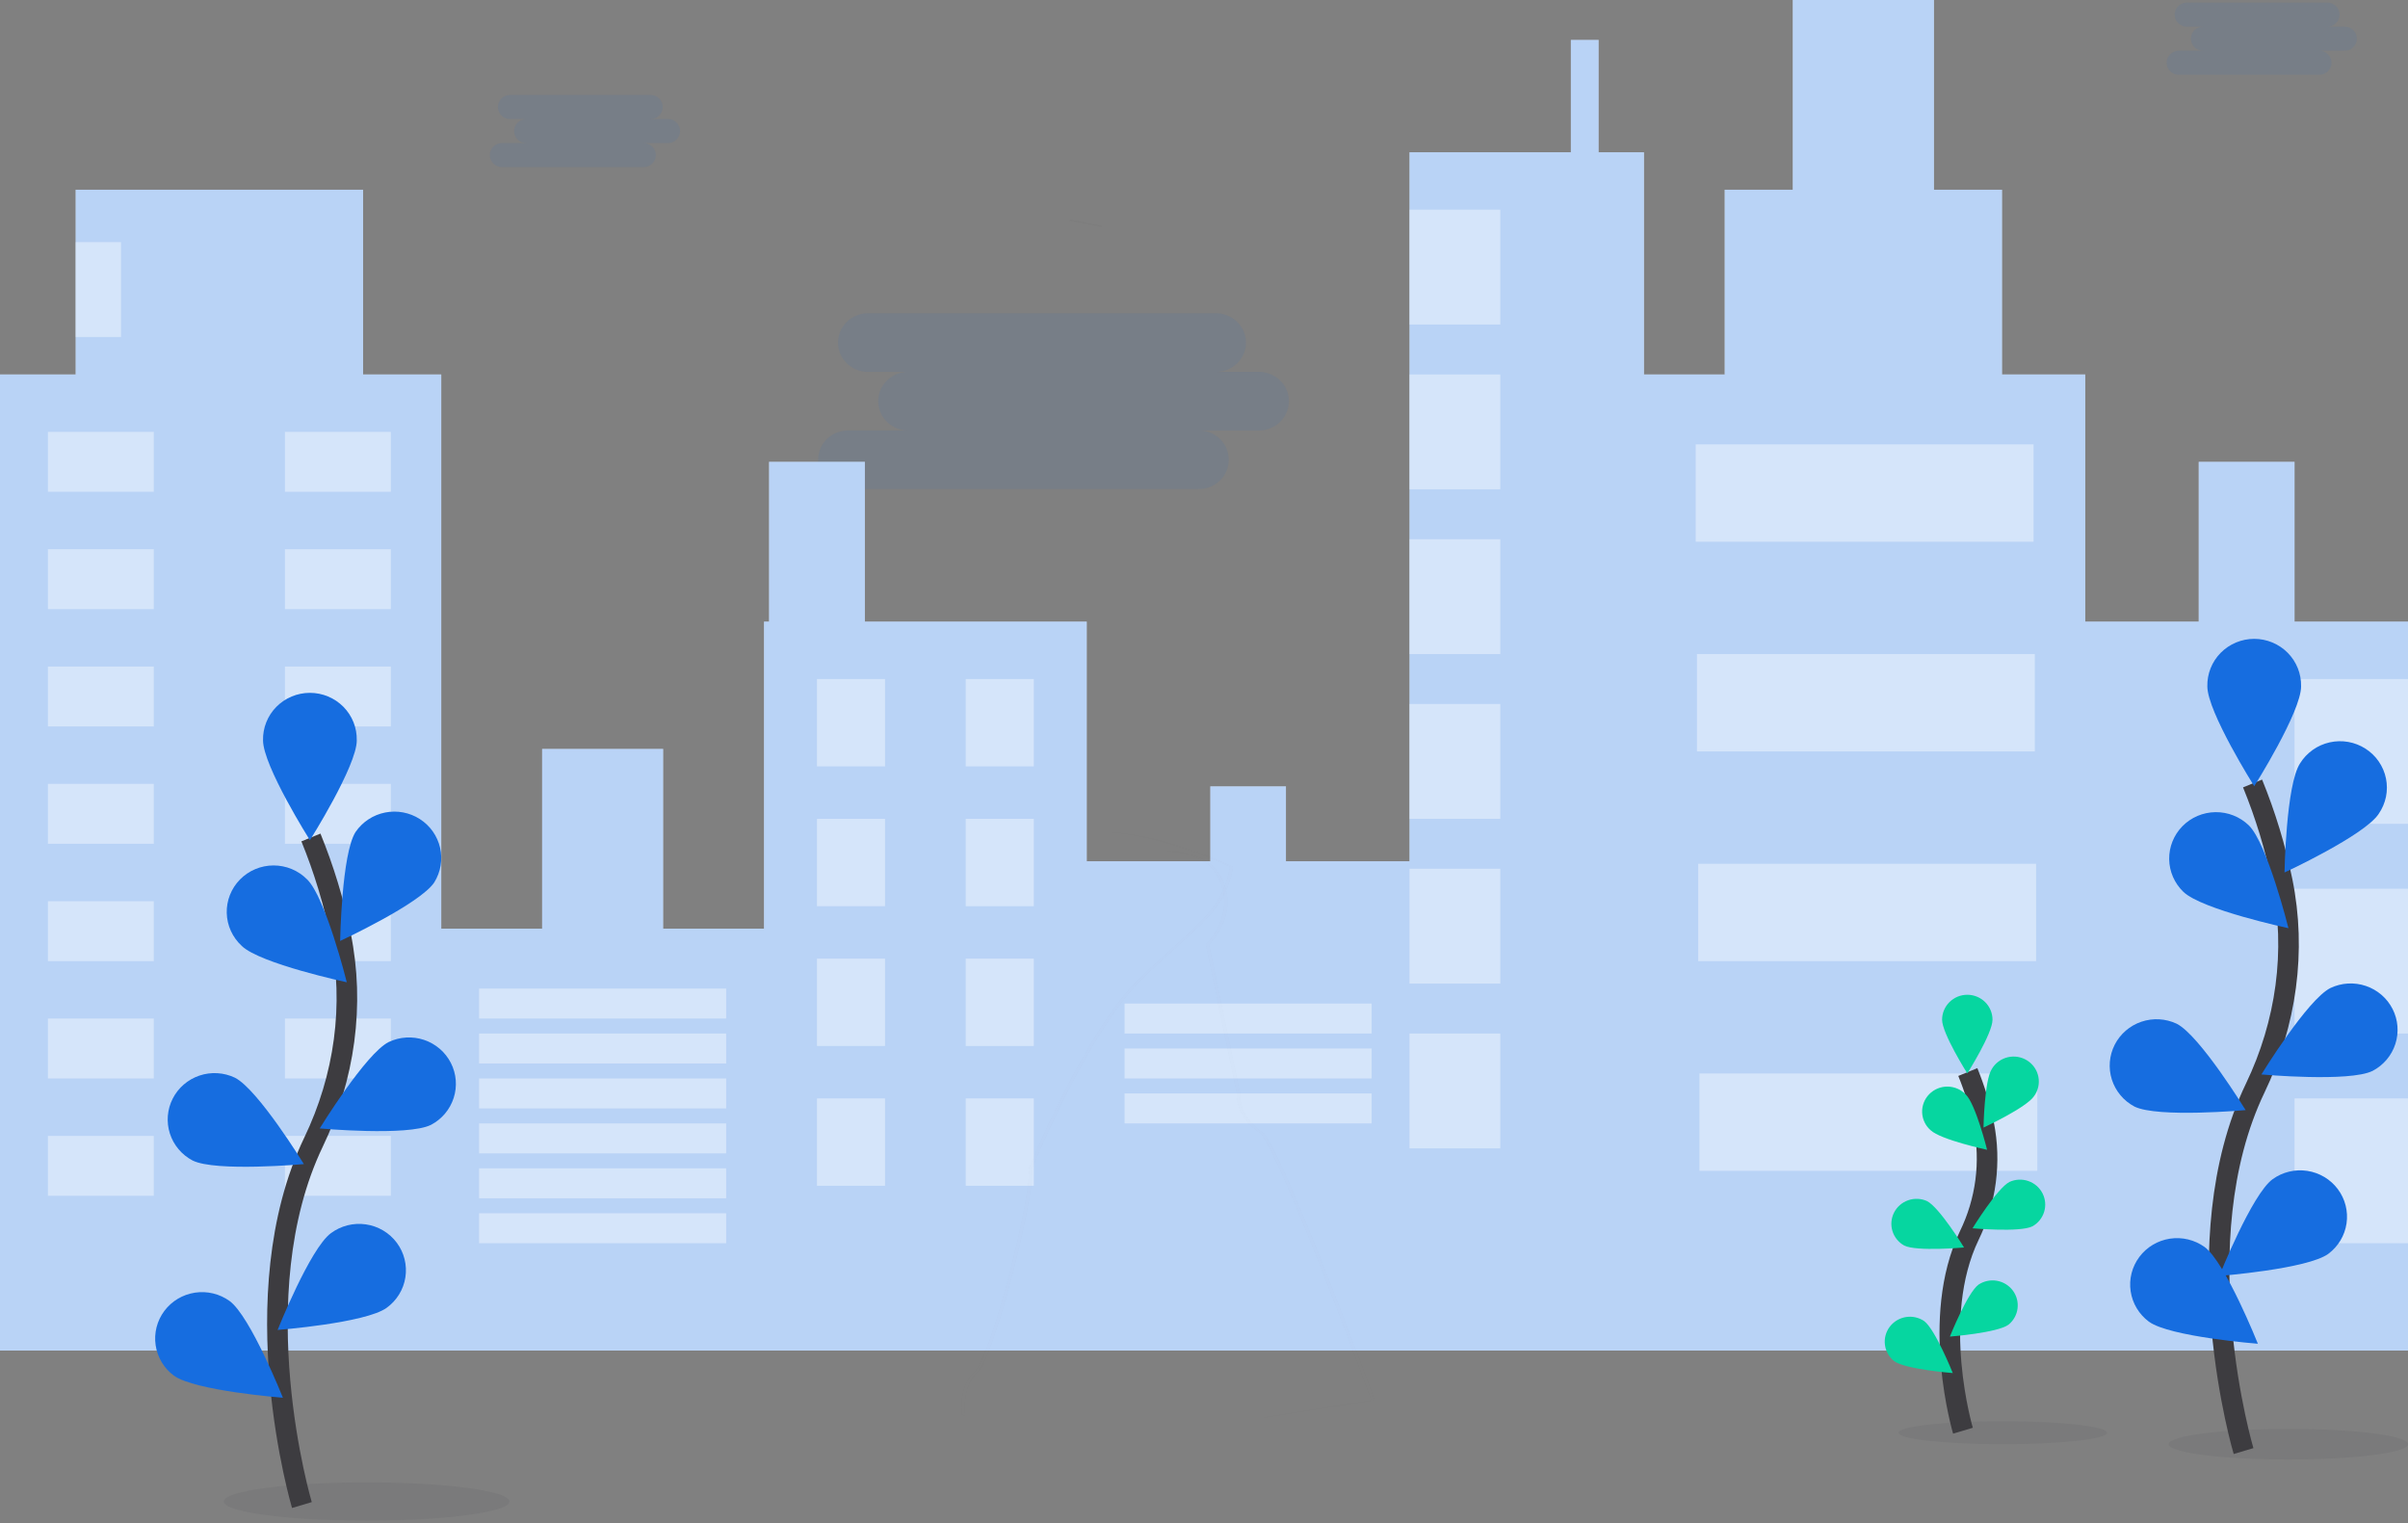 <svg xmlns="http://www.w3.org/2000/svg" width="234" height="148" fill="none" viewBox="0 0 234 148"><rect x="0" y="0" width="234" height="148" fill="#808080" stroke="none"/><g clip-path="url(#clip0)"><ellipse cx="194.625" cy="139.211" fill="#3D3C40" fill-opacity=".08" rx="10.125" ry="1.114"/><ellipse cx="222.375" cy="140.325" fill="#3D3C40" fill-opacity=".08" rx="11.625" ry="1.485"/><path fill="#166DE0" fill-opacity=".08" d="M122.194 36.135H118.021C118.416 36.152 118.81 36.092 119.18 35.956C119.55 35.821 119.888 35.615 120.174 35.349C120.46 35.083 120.687 34.763 120.842 34.409C120.998 34.055 121.078 33.674 121.078 33.289C121.078 32.904 120.998 32.524 120.842 32.17C120.687 31.816 120.46 31.496 120.174 31.23C119.888 30.964 119.55 30.758 119.18 30.622C118.81 30.487 118.416 30.427 118.021 30.444H84.224C83.472 30.478 82.763 30.792 82.244 31.322C81.724 31.852 81.434 32.557 81.434 33.289C81.434 34.022 81.724 34.727 82.244 35.257C82.763 35.787 83.472 36.101 84.224 36.135H88.396C88.002 36.117 87.607 36.178 87.237 36.313C86.868 36.448 86.529 36.655 86.244 36.92C85.958 37.186 85.731 37.506 85.576 37.86C85.42 38.214 85.34 38.595 85.34 38.98C85.34 39.365 85.42 39.746 85.576 40.099C85.731 40.453 85.958 40.773 86.244 41.039C86.529 41.305 86.868 41.512 87.237 41.647C87.607 41.782 88.002 41.842 88.396 41.825H82.556C82.162 41.807 81.767 41.868 81.397 42.003C81.027 42.138 80.689 42.345 80.404 42.611C80.118 42.877 79.891 43.196 79.735 43.55C79.58 43.904 79.5 44.285 79.5 44.67C79.5 45.055 79.58 45.436 79.735 45.79C79.891 46.144 80.118 46.463 80.404 46.729C80.689 46.995 81.027 47.202 81.397 47.337C81.767 47.472 82.162 47.533 82.556 47.515H116.354C116.748 47.533 117.143 47.472 117.513 47.337C117.882 47.202 118.22 46.995 118.506 46.729C118.792 46.463 119.019 46.144 119.174 45.79C119.33 45.436 119.41 45.055 119.41 44.67C119.41 44.285 119.33 43.904 119.174 43.55C119.019 43.196 118.792 42.877 118.506 42.611C118.22 42.345 117.882 42.138 117.513 42.003C117.143 41.868 116.748 41.807 116.354 41.825H122.194C122.588 41.842 122.983 41.782 123.353 41.647C123.723 41.512 124.061 41.305 124.346 41.039C124.632 40.773 124.859 40.453 125.015 40.099C125.17 39.746 125.25 39.365 125.25 38.98C125.25 38.595 125.17 38.214 125.015 37.86C124.859 37.506 124.632 37.186 124.346 36.92C124.061 36.655 123.723 36.448 123.353 36.313C122.983 36.178 122.588 36.117 122.194 36.135Z"/><path fill="#166DE0" fill-opacity=".08" d="M64.853 11.566H63.167C63.327 11.573 63.486 11.548 63.636 11.492C63.785 11.437 63.922 11.352 64.037 11.243C64.153 11.134 64.244 11.003 64.307 10.857C64.37 10.712 64.402 10.556 64.402 10.398C64.402 10.24 64.37 10.083 64.307 9.938C64.244 9.793 64.153 9.662 64.037 9.552C63.922 9.443 63.785 9.358 63.636 9.303C63.486 9.247 63.327 9.223 63.167 9.23H49.512C49.209 9.243 48.922 9.372 48.712 9.59C48.502 9.808 48.385 10.097 48.385 10.398C48.385 10.698 48.502 10.988 48.712 11.205C48.922 11.423 49.209 11.552 49.512 11.566H51.198C51.038 11.558 50.879 11.583 50.73 11.639C50.58 11.694 50.444 11.779 50.328 11.888C50.213 11.997 50.121 12.129 50.058 12.274C49.995 12.419 49.963 12.575 49.963 12.734C49.963 12.892 49.995 13.048 50.058 13.193C50.121 13.338 50.213 13.47 50.328 13.579C50.444 13.688 50.58 13.773 50.73 13.828C50.879 13.884 51.038 13.909 51.198 13.902H48.838C48.679 13.894 48.52 13.919 48.37 13.975C48.221 14.03 48.084 14.115 47.969 14.224C47.853 14.333 47.761 14.464 47.699 14.61C47.636 14.755 47.603 14.911 47.603 15.069C47.603 15.227 47.636 15.384 47.699 15.529C47.761 15.674 47.853 15.806 47.969 15.915C48.084 16.024 48.221 16.109 48.37 16.164C48.52 16.22 48.679 16.245 48.838 16.237H62.494C62.653 16.245 62.812 16.22 62.962 16.164C63.111 16.109 63.248 16.024 63.363 15.915C63.479 15.806 63.571 15.674 63.633 15.529C63.696 15.384 63.728 15.227 63.728 15.069C63.728 14.911 63.696 14.755 63.633 14.61C63.571 14.464 63.479 14.333 63.363 14.224C63.248 14.115 63.111 14.03 62.962 13.975C62.812 13.919 62.653 13.894 62.494 13.902H64.853C65.013 13.909 65.172 13.884 65.321 13.828C65.471 13.773 65.608 13.688 65.723 13.579C65.838 13.47 65.93 13.338 65.993 13.193C66.056 13.048 66.088 12.892 66.088 12.734C66.088 12.575 66.056 12.419 65.993 12.274C65.93 12.129 65.838 11.997 65.723 11.888C65.608 11.779 65.471 11.694 65.321 11.639C65.172 11.583 65.013 11.558 64.853 11.566Z"/><path fill="#166DE0" fill-opacity=".08" d="M227.796 2.591H226.11C226.269 2.598 226.429 2.573 226.578 2.518C226.727 2.462 226.864 2.378 226.979 2.268C227.095 2.159 227.187 2.028 227.25 1.883C227.312 1.737 227.345 1.581 227.345 1.423C227.345 1.265 227.312 1.109 227.25 0.963C227.187 0.818 227.095 0.687 226.979 0.578C226.864 0.469 226.727 0.384 226.578 0.328C226.429 0.273 226.269 0.248 226.11 0.255H212.455C212.151 0.269 211.864 0.398 211.654 0.615C211.444 0.833 211.327 1.122 211.327 1.423C211.327 1.724 211.444 2.013 211.654 2.231C211.864 2.448 212.151 2.577 212.455 2.591H214.14C213.981 2.584 213.822 2.609 213.672 2.664C213.523 2.72 213.386 2.804 213.271 2.914C213.155 3.023 213.063 3.154 213.001 3.299C212.938 3.445 212.906 3.601 212.906 3.759C212.906 3.917 212.938 4.073 213.001 4.219C213.063 4.364 213.155 4.495 213.271 4.604C213.386 4.713 213.523 4.798 213.672 4.854C213.822 4.909 213.981 4.934 214.14 4.927H211.781C211.621 4.92 211.462 4.945 211.313 5C211.163 5.055 211.026 5.14 210.911 5.25C210.796 5.359 210.704 5.49 210.641 5.635C210.578 5.78 210.546 5.937 210.546 6.095C210.546 6.253 210.578 6.409 210.641 6.555C210.704 6.7 210.796 6.831 210.911 6.94C211.026 7.049 211.163 7.134 211.313 7.19C211.462 7.245 211.621 7.27 211.781 7.263H225.436C225.74 7.249 226.026 7.12 226.236 6.903C226.446 6.685 226.563 6.396 226.563 6.095C226.563 5.794 226.446 5.505 226.236 5.287C226.026 5.07 225.74 4.941 225.436 4.927H227.796C227.955 4.934 228.114 4.909 228.264 4.854C228.413 4.798 228.55 4.713 228.665 4.604C228.781 4.495 228.873 4.364 228.935 4.219C228.998 4.073 229.03 3.917 229.03 3.759C229.03 3.601 228.998 3.445 228.935 3.299C228.873 3.154 228.781 3.023 228.665 2.914C228.55 2.804 228.413 2.72 228.264 2.664C228.114 2.609 227.955 2.584 227.796 2.591Z"/><path fill="#fff" d="M222.974 60.398V44.874H213.663V60.398H202.637V36.385H194.551V18.435H187.935V0H174.214V18.435H167.598V36.385H159.757V14.796H155.347V3.881H152.651V14.796H136.97V83.684H124.963V76.407H117.613V83.684H105.606V60.398H84.044V44.874H74.733V60.398H74.243V90.234H64.442V72.769H52.681V90.234H42.88V36.385H35.284V18.435H7.351V36.385H0V131.227H42.88H74.243H105.606H136.97H159.757H202.637H234V60.398H222.974Z"/><path fill="#166DE0" d="M222.974 60.398V44.874H213.663V60.398H202.637V36.385H194.551V18.435H187.935V0H174.214V18.435H167.598V36.385H159.757V14.796H155.347V3.881H152.651V14.796H136.97V83.684H124.963V76.407H117.613V83.684H105.606V60.398H84.044V44.874H74.733V60.398H74.243V90.234H64.442V72.769H52.681V90.234H42.88V36.385H35.284V18.435H7.351V36.385H0V131.227H42.88H74.243H105.606H136.97H159.757H202.637H234V60.398H222.974Z" opacity=".3"/><path fill="#fff" d="M14.946 41.963H4.655V47.784H14.946V41.963Z" opacity=".4"/><path fill="#fff" d="M27.688 47.785H37.98V41.964H27.688V47.785Z" opacity=".4"/><path fill="#fff" d="M14.946 53.363H4.655V59.185H14.946V53.363Z" opacity=".4"/><path fill="#fff" d="M27.688 59.185H37.98V53.364H27.688V59.185Z" opacity=".4"/><path fill="#fff" d="M14.946 64.764H4.655V70.585H14.946V64.764Z" opacity=".4"/><path fill="#fff" d="M27.688 70.586H37.98V64.764H27.688V70.586Z" opacity=".4"/><path fill="#fff" d="M14.946 76.164H4.655V81.986H14.946V76.164Z" opacity=".4"/><path fill="#fff" d="M27.688 81.986H37.98V76.165H27.688V81.986Z" opacity=".4"/><path fill="#fff" d="M14.946 87.566H4.655V93.388H14.946V87.566Z" opacity=".4"/><path fill="#fff" d="M27.688 93.387H37.98V87.565H27.688V93.387Z" opacity=".4"/><path fill="#fff" d="M14.946 98.967H4.655V104.788H14.946V98.967Z" opacity=".4"/><path fill="#fff" d="M27.688 104.787H37.98V98.966H27.688V104.787Z" opacity=".4"/><path fill="#fff" d="M14.946 110.367H4.655V116.189H14.946V110.367Z" opacity=".4"/><path fill="#fff" d="M27.688 116.188H37.98V110.366H27.688V116.188Z" opacity=".4"/><path fill="#fff" d="M70.567 96.055H46.555V98.965H70.567V96.055Z" opacity=".4"/><path fill="#fff" d="M70.567 100.422H46.555V103.333H70.567V100.422Z" opacity=".4"/><path fill="#fff" d="M70.567 104.787H46.555V107.698H70.567V104.787Z" opacity=".4"/><path fill="#fff" d="M133.294 97.51H109.281V100.421H133.294V97.51Z" opacity=".4"/><path fill="#fff" d="M133.294 101.877H109.281V104.788H133.294V101.877Z" opacity=".4"/><path fill="#fff" d="M133.294 106.242H109.281V109.153H133.294V106.242Z" opacity=".4"/><path fill="#fff" d="M70.567 109.154H46.555V112.065H70.567V109.154Z" opacity=".4"/><path fill="#fff" d="M70.567 113.52H46.555V116.43H70.567V113.52Z" opacity=".4"/><path fill="#fff" d="M70.567 117.887H46.555V120.797H70.567V117.887Z" opacity=".4"/><path fill="#fff" d="M86.004 65.977H79.389V74.466H86.004V65.977Z" opacity=".4"/><path fill="#fff" d="M93.845 74.467H100.461V65.977H93.845V74.467Z" opacity=".4"/><path fill="#fff" d="M86.004 79.561H79.389V88.05H86.004V79.561Z" opacity=".4"/><path fill="#fff" d="M93.845 88.051H100.461V79.561H93.845V88.051Z" opacity=".4"/><path fill="#fff" d="M86.004 93.144H79.389V101.634H86.004V93.144Z" opacity=".4"/><path fill="#fff" d="M93.845 101.635H100.461V93.145H93.845V101.635Z" opacity=".4"/><path fill="#fff" d="M86.004 106.729H79.389V115.218H86.004V106.729Z" opacity=".4"/><path fill="#fff" d="M93.845 115.217H100.461V106.727H93.845V115.217Z" opacity=".4"/><path fill="#fff" d="M145.791 20.375H136.97V31.533H145.791V20.375Z" opacity=".4"/><path fill="#fff" d="M145.791 36.385H136.97V47.543H145.791V36.385Z" opacity=".4"/><path fill="#fff" d="M145.791 52.395H136.97V63.553H145.791V52.395Z" opacity=".4"/><path fill="#fff" d="M145.791 68.402H136.97V79.56H145.791V68.402Z" opacity=".4"/><path fill="#fff" d="M145.791 84.412H136.97V95.57H145.791V84.412Z" opacity=".4"/><path fill="#fff" d="M145.791 100.422H136.97V111.58H145.791V100.422Z" opacity=".4"/><path fill="#fff" d="M197.614 43.176H164.78V52.636H197.614V43.176Z" opacity=".4"/><path fill="#fff" d="M197.736 63.551H164.902V73.011H197.736V63.551Z" opacity=".4"/><path fill="#fff" d="M197.859 83.928H165.025V93.388H197.859V83.928Z" opacity=".4"/><path fill="#fff" d="M197.981 104.303H165.147V113.763H197.981V104.303Z" opacity=".4"/><path fill="#fff" d="M11.761 23.529H7.351V32.747H11.761V23.529Z" opacity=".4"/><path fill="#fff" d="M234 65.977H222.974V80.045H234V65.977Z" opacity=".4"/><path fill="#fff" d="M234 86.353H222.974V100.422H234V86.353Z" opacity=".4"/><path fill="#fff" d="M234 106.729H222.974V120.797H234V106.729Z" opacity=".4"/><ellipse cx="35.625" cy="145.893" fill="#3D3C40" fill-opacity=".08" rx="13.875" ry="1.856"/><path stroke="#3D3C40" stroke-miterlimit="10" stroke-width="2" d="M29.337 146.237C29.337 146.237 23.292 125.92 30.471 110.966C33.485 104.691 34.485 97.644 33.093 90.833C32.427 87.599 31.464 84.433 30.214 81.373"/><path fill="#166DE0" d="M34.671 71.934C34.671 74.425 30.116 81.637 30.116 81.637C30.116 81.637 25.561 74.416 25.561 71.934C25.547 71.333 25.654 70.736 25.877 70.177C26.099 69.618 26.432 69.108 26.857 68.678C27.281 68.248 27.788 67.907 28.347 67.674C28.907 67.44 29.508 67.32 30.115 67.32C30.722 67.32 31.323 67.44 31.882 67.674C32.442 67.907 32.948 68.248 33.373 68.678C33.797 69.108 34.13 69.618 34.353 70.177C34.575 70.736 34.682 71.333 34.668 71.934H34.671Z"/><path fill="#166DE0" d="M42.208 85.726C40.841 87.817 33.054 91.426 33.054 91.426C33.054 91.426 33.196 82.915 34.563 80.824C35.234 79.853 36.261 79.179 37.426 78.948C38.591 78.716 39.801 78.944 40.799 79.584C41.796 80.223 42.502 81.223 42.765 82.37C43.028 83.517 42.828 84.72 42.208 85.724V85.726Z"/><path fill="#166DE0" d="M41.877 109.297C39.63 110.418 31.068 109.644 31.068 109.644C31.068 109.644 35.53 102.367 37.777 101.246C38.852 100.736 40.087 100.663 41.215 101.043C42.344 101.424 43.277 102.227 43.814 103.281C44.351 104.335 44.449 105.556 44.087 106.68C43.725 107.805 42.933 108.744 41.879 109.297H41.877Z"/><path fill="#166DE0" d="M37.572 127.074C35.55 128.553 26.977 129.223 26.977 129.223C26.977 129.223 30.133 121.306 32.154 119.824C32.635 119.466 33.182 119.206 33.764 119.058C34.347 118.911 34.953 118.879 35.548 118.965C36.143 119.051 36.715 119.252 37.231 119.558C37.747 119.863 38.197 120.267 38.554 120.746C38.912 121.224 39.17 121.768 39.314 122.346C39.458 122.924 39.486 123.524 39.394 124.112C39.303 124.701 39.095 125.265 38.782 125.773C38.469 126.282 38.058 126.724 37.572 127.074Z"/><path fill="#166DE0" d="M23.49 91.91C25.293 93.644 33.7 95.442 33.7 95.442C33.7 95.442 31.642 87.177 29.838 85.441C29.413 85.012 28.905 84.671 28.345 84.439C27.785 84.207 27.183 84.088 26.576 84.09C25.968 84.091 25.367 84.213 24.808 84.448C24.249 84.683 23.743 85.026 23.32 85.457C22.897 85.888 22.565 86.399 22.344 86.959C22.123 87.519 22.018 88.117 22.034 88.718C22.05 89.319 22.187 89.911 22.438 90.459C22.688 91.006 23.047 91.499 23.492 91.907L23.49 91.91Z"/><path fill="#166DE0" d="M18.721 112.762C20.968 113.882 29.53 113.109 29.53 113.109C29.53 113.109 25.068 105.832 22.821 104.711C21.746 104.201 20.511 104.128 19.383 104.508C18.254 104.889 17.321 105.692 16.784 106.746C16.247 107.8 16.149 109.02 16.511 110.145C16.872 111.27 17.665 112.209 18.719 112.762H18.721Z"/><path fill="#166DE0" d="M16.897 133.662C18.918 135.141 27.492 135.811 27.492 135.811C27.492 135.811 24.336 127.891 22.312 126.412C21.34 125.712 20.128 125.42 18.94 125.601C17.752 125.782 16.685 126.42 15.97 127.376C15.255 128.333 14.952 129.53 15.125 130.708C15.298 131.885 15.934 132.947 16.894 133.662H16.897Z"/><path stroke="#3D3C40" stroke-miterlimit="10" stroke-width="2" d="M218.019 140.991C218.019 140.991 211.974 120.674 219.154 105.72C222.167 99.445 223.167 92.398 221.775 85.587C221.11 82.353 220.146 79.186 218.896 76.127"/><path fill="#166DE0" d="M223.611 66.688C223.611 69.179 219.056 76.391 219.056 76.391C219.056 76.391 214.501 69.169 214.501 66.688C214.487 66.087 214.595 65.49 214.817 64.931C215.04 64.371 215.373 63.862 215.797 63.432C216.221 63.002 216.728 62.661 217.288 62.428C217.847 62.194 218.448 62.074 219.055 62.074C219.662 62.074 220.263 62.194 220.823 62.428C221.382 62.661 221.889 63.002 222.313 63.432C222.737 63.862 223.071 64.371 223.293 64.931C223.516 65.49 223.623 66.087 223.609 66.688H223.611Z"/><path fill="#166DE0" d="M231.154 79.076C229.787 81.167 222 84.776 222 84.776C222 84.776 222.142 76.265 223.509 74.174C223.827 73.661 224.245 73.216 224.739 72.865C225.232 72.514 225.792 72.265 226.385 72.132C226.978 71.998 227.591 71.984 228.19 72.089C228.788 72.194 229.359 72.417 229.869 72.744C230.38 73.071 230.819 73.495 231.16 73.993C231.502 74.49 231.74 75.051 231.86 75.641C231.979 76.231 231.979 76.838 231.858 77.428C231.736 78.017 231.497 78.577 231.154 79.074V79.076Z"/><path fill="#166DE0" d="M230.562 104.051C228.315 105.171 219.754 104.398 219.754 104.398C219.754 104.398 224.216 97.121 226.463 96C227.538 95.49 228.772 95.417 229.901 95.797C231.03 96.178 231.963 96.981 232.5 98.035C233.037 99.089 233.135 100.309 232.773 101.434C232.411 102.559 231.618 103.498 230.564 104.051H230.562Z"/><path fill="#166DE0" d="M226.257 121.828C224.236 123.307 215.662 123.977 215.662 123.977C215.662 123.977 218.818 116.06 220.84 114.578C221.811 113.878 223.023 113.586 224.211 113.767C225.399 113.948 226.466 114.586 227.181 115.542C227.896 116.499 228.2 117.696 228.027 118.874C227.854 120.051 227.217 121.113 226.257 121.828Z"/><path fill="#166DE0" d="M212.173 86.656C213.977 88.391 222.383 90.188 222.383 90.188C222.383 90.188 220.325 81.924 218.522 80.187C217.655 79.354 216.49 78.895 215.282 78.913C214.074 78.93 212.922 79.421 212.08 80.279C211.238 81.137 210.775 82.291 210.792 83.487C210.81 84.683 211.307 85.823 212.173 86.656Z"/><path fill="#166DE0" d="M207.414 107.516C209.661 108.637 218.222 107.863 218.222 107.863C218.222 107.863 213.76 100.586 211.514 99.466C210.439 98.963 209.209 98.896 208.086 99.278C206.962 99.661 206.034 100.462 205.499 101.513C204.964 102.563 204.865 103.779 205.223 104.9C205.581 106.022 206.367 106.961 207.414 107.516Z"/><path fill="#166DE0" d="M208.817 128.416C210.838 129.895 219.412 130.565 219.412 130.565C219.412 130.565 216.256 122.648 214.235 121.165C213.263 120.466 212.051 120.174 210.863 120.355C209.675 120.536 208.608 121.174 207.893 122.13C207.178 123.087 206.874 124.284 207.048 125.461C207.221 126.639 207.857 127.701 208.817 128.416Z"/><path stroke="#3D3C40" stroke-miterlimit="10" stroke-width="2" d="M190.753 139.013C190.753 139.013 187.503 128.098 191.363 120.059C193.002 116.699 193.497 112.903 192.772 109.241C192.414 107.505 191.896 105.806 191.225 104.164"/><path fill="#06D6A0" d="M193.625 99.082C193.625 100.421 191.175 104.299 191.175 104.299C191.175 104.299 188.725 100.418 188.725 99.082C188.725 98.439 188.983 97.822 189.442 97.367C189.902 96.912 190.525 96.656 191.175 96.656C191.825 96.656 192.448 96.912 192.907 97.367C193.367 97.822 193.625 98.439 193.625 99.082Z"/><path fill="#06D6A0" d="M197.67 106.496C196.935 107.619 192.75 109.559 192.75 109.559C192.75 109.559 192.826 104.984 193.561 103.861C193.728 103.578 193.952 103.332 194.218 103.137C194.484 102.942 194.787 102.802 195.109 102.726C195.431 102.65 195.766 102.64 196.092 102.695C196.418 102.751 196.73 102.872 197.008 103.05C197.286 103.228 197.525 103.46 197.709 103.732C197.894 104.004 198.021 104.31 198.083 104.633C198.145 104.955 198.14 105.286 198.069 105.606C197.998 105.926 197.863 106.229 197.67 106.496Z"/><path fill="#06D6A0" d="M197.493 119.159C196.285 119.761 191.684 119.346 191.684 119.346C191.684 119.346 194.082 115.436 195.288 114.834C195.864 114.577 196.517 114.549 197.113 114.758C197.709 114.966 198.2 115.394 198.485 115.952C198.769 116.511 198.825 117.156 198.64 117.754C198.455 118.352 198.044 118.856 197.493 119.162V119.159Z"/><path fill="#06D6A0" d="M195.178 128.714C194.09 129.509 189.483 129.868 189.483 129.868C189.483 129.868 191.179 125.614 192.267 124.818C192.79 124.472 193.428 124.339 194.048 124.446C194.668 124.553 195.222 124.892 195.597 125.393C195.971 125.894 196.136 126.518 196.058 127.136C195.98 127.755 195.665 128.319 195.178 128.714Z"/><path fill="#06D6A0" d="M187.612 109.819C188.592 110.75 193.098 111.718 193.098 111.718C193.098 111.718 191.993 107.277 191.022 106.345C190.796 106.106 190.522 105.914 190.219 105.783C189.915 105.651 189.588 105.581 189.257 105.578C188.925 105.575 188.596 105.639 188.291 105.765C187.985 105.892 187.708 106.078 187.477 106.314C187.246 106.549 187.066 106.828 186.947 107.135C186.828 107.441 186.773 107.768 186.786 108.096C186.799 108.424 186.878 108.746 187.02 109.042C187.162 109.339 187.363 109.604 187.612 109.821V109.819Z"/><path fill="#06D6A0" d="M185.049 121.024C186.257 121.626 190.858 121.211 190.858 121.211C190.858 121.211 188.46 117.301 187.254 116.7C186.678 116.442 186.025 116.415 185.429 116.623C184.833 116.831 184.342 117.259 184.058 117.817C183.773 118.376 183.717 119.021 183.902 119.619C184.087 120.217 184.498 120.722 185.049 121.027V121.024Z"/><path fill="#06D6A0" d="M184.069 132.257C185.156 133.053 189.763 133.412 189.763 133.412C189.763 133.412 188.058 129.155 186.979 128.359C186.456 128.007 185.815 127.869 185.191 127.974C184.567 128.079 184.008 128.419 183.631 128.923C183.255 129.427 183.09 130.056 183.172 130.677C183.253 131.299 183.575 131.865 184.069 132.257Z"/><g opacity=".1"><path fill="#3D3C40" d="M122.868 110.153C122.868 110.153 120.418 108.714 120.521 106.272L117.505 91.778C117.505 91.778 120.445 88.974 118.799 85.472C118.715 85.292 118.619 85.111 118.509 84.928C117.426 83.104 114.868 82.658 112.523 82.685C114.773 82.704 117.14 83.192 118.174 84.928C118.283 85.111 118.38 85.292 118.463 85.472C120.102 88.984 117.169 91.778 117.169 91.778L120.185 106.279C120.073 108.705 122.533 110.16 122.533 110.16C124.88 113.257 133.26 136.046 133.26 136.046L122.817 137.708C122.817 137.725 122.817 137.744 122.817 137.761L133.598 136.046C133.598 136.046 125.216 113.25 122.868 110.153Z" opacity=".1"/></g><g opacity=".1"><path fill="#3D3C40" d="M107.069 80.851C112.609 80.916 119.509 84.217 119.509 84.217C118.72 88.707 116.052 89.906 110.688 95.106C105.324 100.307 99.958 113.58 99.958 113.58C100.294 116.005 96.383 131.723 94.705 133.271C93.235 134.62 93.396 136.888 93.458 137.455L93.811 137.586C93.811 137.586 93.365 134.821 95.036 133.271C96.707 131.721 100.63 116.005 100.294 113.58C100.294 113.58 105.658 100.304 111.021 95.104C116.385 89.903 119.056 88.705 119.842 84.215C119.845 84.23 112.66 80.783 107.069 80.851Z" opacity=".1"/></g><path fill="#3D3C40" d="M107.049 21.93L103.978 21.336L103.956 21.445L107.027 22.039L107.049 21.93Z" opacity=".05"/></g><defs><clipPath id="clip0"><rect width="234" height="147.75" fill="#fff"/></clipPath></defs></svg>